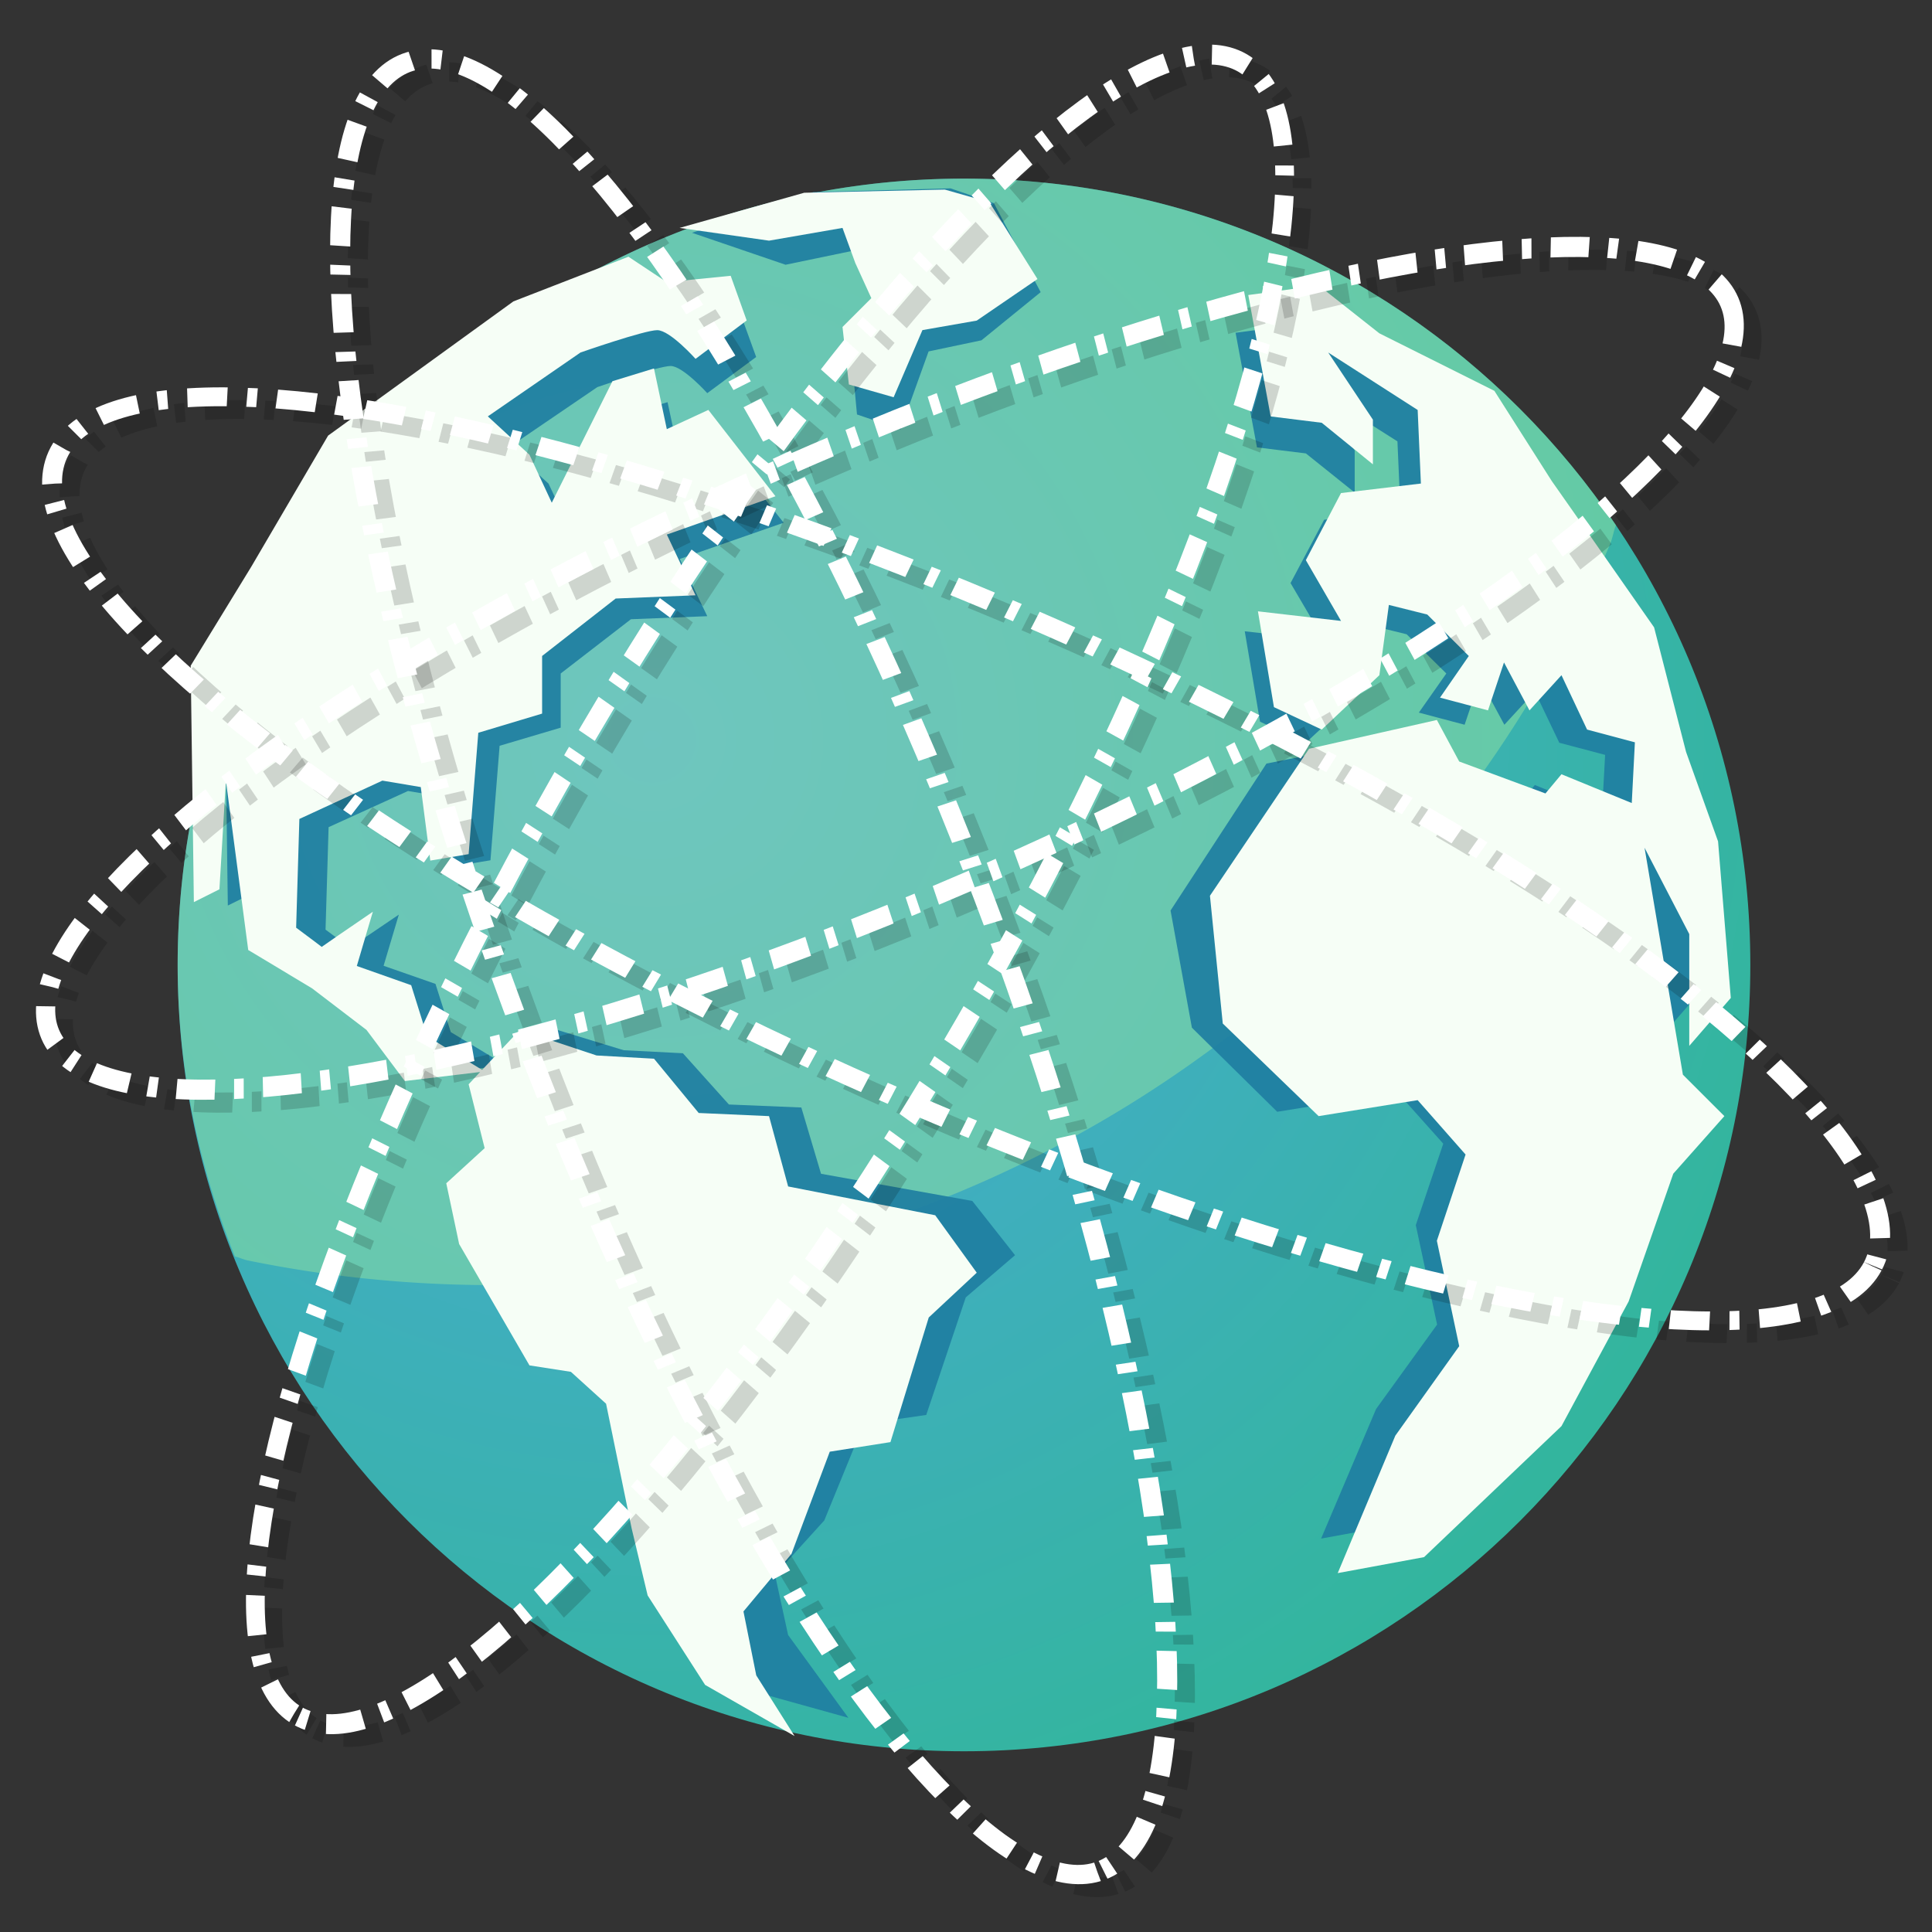 <svg xmlns="http://www.w3.org/2000/svg" xmlns:xlink="http://www.w3.org/1999/xlink" height="64" viewBox="0 0 64 64" width="64"><rect x="0" y="0" width="64" height="64" fill="#333333" stroke="none"/><title>Template icons dark</title><defs><linearGradient id="a"><stop offset="0" stop-color="#4ba8dc"/><stop offset="1" stop-color="#32b69b"/></linearGradient><radialGradient xlink:href="#a" id="b" cx="15.714" cy="18.264" fx="15.714" fy="18.264" r="21.545" gradientUnits="userSpaceOnUse" gradientTransform="matrix(1.88 0 0 1.836 40.065 38.976)"/></defs><g transform="translate(-48 -48)"><path d="M105.982 79.965c0-14.386-11.663-26.048-26.049-26.048S53.885 65.579 53.885 79.965c0 14.386 11.662 26.048 26.048 26.048 14.386 0 26.049-11.662 26.049-26.048" fill="url(#b)"/><path d="M55.783 89.623c.146.032.276.1.422.13 2.617.535 5.325.817 8.1.817 2.774 0 5.483-.282 8.099-.817a39.888 39.888 0 0 0 14.372-6.047A40.38 40.38 0 0 0 97.63 72.85a40.108 40.108 0 0 0 3.707-6.828c.084-.198.112-.423.193-.623-4.681-6.927-12.607-11.482-21.597-11.482-14.386 0-26.048 11.662-26.048 26.048 0 3.42.7 6.667 1.898 9.658z" fill="#90e2a3" fill-opacity=".505"/><path d="M79.483 54.239l-4.539.123-4.02 1.35 3.098 1.058 2.371-.492.202.785.516 1.351-.929 1.106.207 2.21 1.442.491.93-2.58 1.751-.368 1.961-1.595-1.548-2.948zm-10.177 3.587l-3.643 1.398-5.867 4.195-2.427 4.094-1.923 3.094.101 7.39.81-.4.202-3.394.707 5.293 2.023 1.198 1.72 1.296 1.215 1.598 2.48-.294-.403.395.545 1.996-1.308 1.1.438 1.895 2.396 3.796 1.415.2 1.2.998.871 3.895.545 2.095 2.659 4.395 3.042.846-1.997-2.744-.435-1.996 1.633-1.797 1.308-3.197 2.07-.299 1.309-3.894 1.633-1.398-1.416-1.797-5.011-.9-.653-2.196-2.399-.099-1.525-1.698-1.96-.1-2.617-.8-1.317 1.284-1.794-1.084-.507-1.597-1.719-.6.505-1.695-1.618 1.097-.81-.6.101-3.394 2.63-1.198 1.213.2.306 2.295 1.213-.2.303-3.793 2.024-.6V70.31l2.326-1.797 2.529-.101-.91-1.896 3.44-1.2-2.124-2.695-1.315.6-.406-1.899-1.315.4-1.922 3.794-.707-1.497-1.315-1.198 2.932-1.997s2.023-.7 2.428-.7c.405 0 1.214.9 1.214.9l1.62-1.198-.508-1.4-2.021.2zm21.85.9l-2.226.298.709 3.796 1.62.2 1.617 1.296V62.92l-1.416-2.096 2.832 1.797.1 2.296-2.528.3-1.113 2.098 1.113 1.895-2.63-.298.506 2.995 1.518.698 1.82-1.696.305-2.197 1.214.299 1.314 1.299-.91 1.296 1.516.402.507-1.499.81 1.5 1.01-1.1.81 1.696 1.518.401-.103 1.896-2.225-.897-.505.599-2.733-.999-.706-1.299-4.947.988-3.177 4.868.707 3.881 2.826 2.786 3.983-.641 1.518 1.698-.91 2.697.706 3.295-2.021 2.796-1.822 4.294 2.73-.5 4.35-4.095 2.125-3.895 1.418-3.993 1.617-1.797-1.314-1.299-1.214-7.09 1.416 2.697v3.496l1.314-1.499-.403-4.893-1.012-2.795-1.012-3.895-3.242-4.572-1.815-2.816-3.643-1.799z" fill="#207fa2" fill-opacity=".927"/><path d="M79.298 54.28l-4.658.105-4.129 1.165 2.964.422 2.434-.422.425 1.165.53 1.162-.955.954.211 1.905 1.483.423.954-2.224 1.799-.315 2.012-1.376-1.59-2.541zm-10.48 2.224l-3.811 1.48-6.138 4.446-2.542 4.338-2.01 3.284.105 7.832.847-.425.214-3.6.74 5.612.214.127 1.9 1.142 1.803 1.377 1.27 1.694 2.495-.3-.381.407.531 2.116-1.272 1.163.316 1.49.11.522 2.33 4.021 1.373.214 1.165 1.056.847 4.13.53 2.221 1.904 2.964 2.964 1.694-1.27-2.01-.424-2.118 1.59-1.906 1.269-3.386 2.01-.317 1.269-4.129 1.59-1.483-1.376-1.903-4.872-.954-.107-.394-.526-1.936-2.33-.104-1.48-1.798-1.903-.107-2.544-.847-1.247 1.325-1.82-1.112-.53-1.694L59.82 80l.384-1.302.148-.496-1.145.783-.55.382-.234-.178-.613-.458.107-3.602 2.75-1.27 1.272.214.315 2.435 1.27-.214.32-4.02 2.114-.635V69.73l2.437-1.903 2.645-.107-.95-2.012 3.599-1.269-2.224-2.86-1.376.637-.425-2.01-1.376.422-2.01 4.025-.74-1.59-1.378-1.27 3.07-2.116s2.118-.74 2.541-.74c.423 0 1.27.951 1.27.951l1.694-1.272-.53-1.48-2.116.211zm22.863.95l-2.33.319.742 4.022 1.692.21 1.694 1.377v-1.48l-1.48-2.224 2.963 1.903.107 2.437-2.646.315-1.165 2.223 1.165 2.013-2.752-.318.53 3.174 1.584.743 1.908-1.801.315-2.328 1.272.318 1.376 1.374-.954 1.379.804.213.786.209.53-1.587.844 1.587 1.06-1.165.848 1.801 1.584.422-.104 2.012-2.328-.954-.531.636-2.857-1.058-.519-.966-.221-.41-4.233.954-3.284 4.869.209 2.083.216 2.15 3.175 3.067 3.281-.529 1.587 1.801-.951 2.857.74 3.492-2.116 2.964-1.908 4.553 2.86-.529 4.552-4.34 2.224-4.128 1.48-4.235 1.692-1.906-1.374-1.373-1.27-7.517 1.481 2.859v3.704l1.376-1.588-.422-5.186-1.06-2.964-1.059-4.126-2.696-3.859-.695-.99-1.9-2.986-3.81-1.905z" fill="#f6fef6"/><ellipse transform="matrix(.918 -.396 .332 .943 0 0)" ry="7.534" rx="30.345" cy="95.968" cx="50.332" style="isolation:auto;mix-blend-mode:normal;marker:none" color="#000" overflow="visible" fill="none" stroke="#000" stroke-width=".652" stroke-dasharray="1.304,.652,.326,.652" stroke-opacity=".161" paint-order="fill markers stroke"/><ellipse style="isolation:auto;mix-blend-mode:normal;marker:none" cx="107.55" cy="37.162" rx="32.93" ry="8.176" transform="matrix(.912 .41 -.471 .882 0 0)" color="#000" overflow="visible" fill="none" stroke="#000" stroke-width=".643" stroke-dasharray="1.286,.643,.321,.643" stroke-opacity=".161" paint-order="fill markers stroke"/><ellipse transform="matrix(.355 .935 -.957 .29 0 0)" ry="7.962" rx="32.069" cy="-40.302" cx="98.545" style="isolation:auto;mix-blend-mode:normal;marker:none" color="#000" overflow="visible" fill="none" stroke="#000" stroke-width=".652" stroke-dasharray="1.304,.652,.326,.652" stroke-opacity=".161" paint-order="fill markers stroke"/><ellipse style="isolation:auto;mix-blend-mode:normal;marker:none" cx="23.212" cy="-103.366" rx="31.531" ry="7.828" transform="matrix(-.5 .866 -.829 -.559 0 0)" color="#000" overflow="visible" fill="none" stroke="#000" stroke-width=".641" stroke-dasharray="1.282,.641,.321,.641" stroke-opacity=".161" paint-order="fill markers stroke"/><ellipse style="isolation:auto;mix-blend-mode:normal;marker:none" cx="49.919" cy="95.341" rx="30.345" ry="7.534" transform="matrix(.918 -.396 .332 .943 0 0)" color="#000" overflow="visible" fill="none" stroke="#fff" stroke-width=".652" stroke-dasharray="1.304,.652,.326,.652" paint-order="fill markers stroke"/><ellipse transform="matrix(.912 .41 -.471 .882 0 0)" ry="8.176" rx="32.93" cy="37.014" cx="106.839" style="isolation:auto;mix-blend-mode:normal;marker:none" color="#000" overflow="visible" fill="none" stroke="#fff" stroke-width=".643" stroke-dasharray="1.286,.643,.321,.643" paint-order="fill markers stroke"/><ellipse style="isolation:auto;mix-blend-mode:normal;marker:none" cx="97.964" cy="-39.905" rx="32.069" ry="7.962" transform="matrix(.355 .935 -.957 .29 0 0)" color="#000" overflow="visible" fill="none" stroke="#fff" stroke-width=".652" stroke-dasharray="1.304,.652,.326,.652" paint-order="fill markers stroke"/><ellipse transform="matrix(-.5 .866 -.829 -.559 0 0)" ry="7.828" rx="31.531" cy="-102.654" cx="23.185" style="isolation:auto;mix-blend-mode:normal;marker:none" color="#000" overflow="visible" fill="none" stroke="#fff" stroke-width=".641" stroke-dasharray="1.282,.641,.321,.641" paint-order="fill markers stroke"/></g></svg>